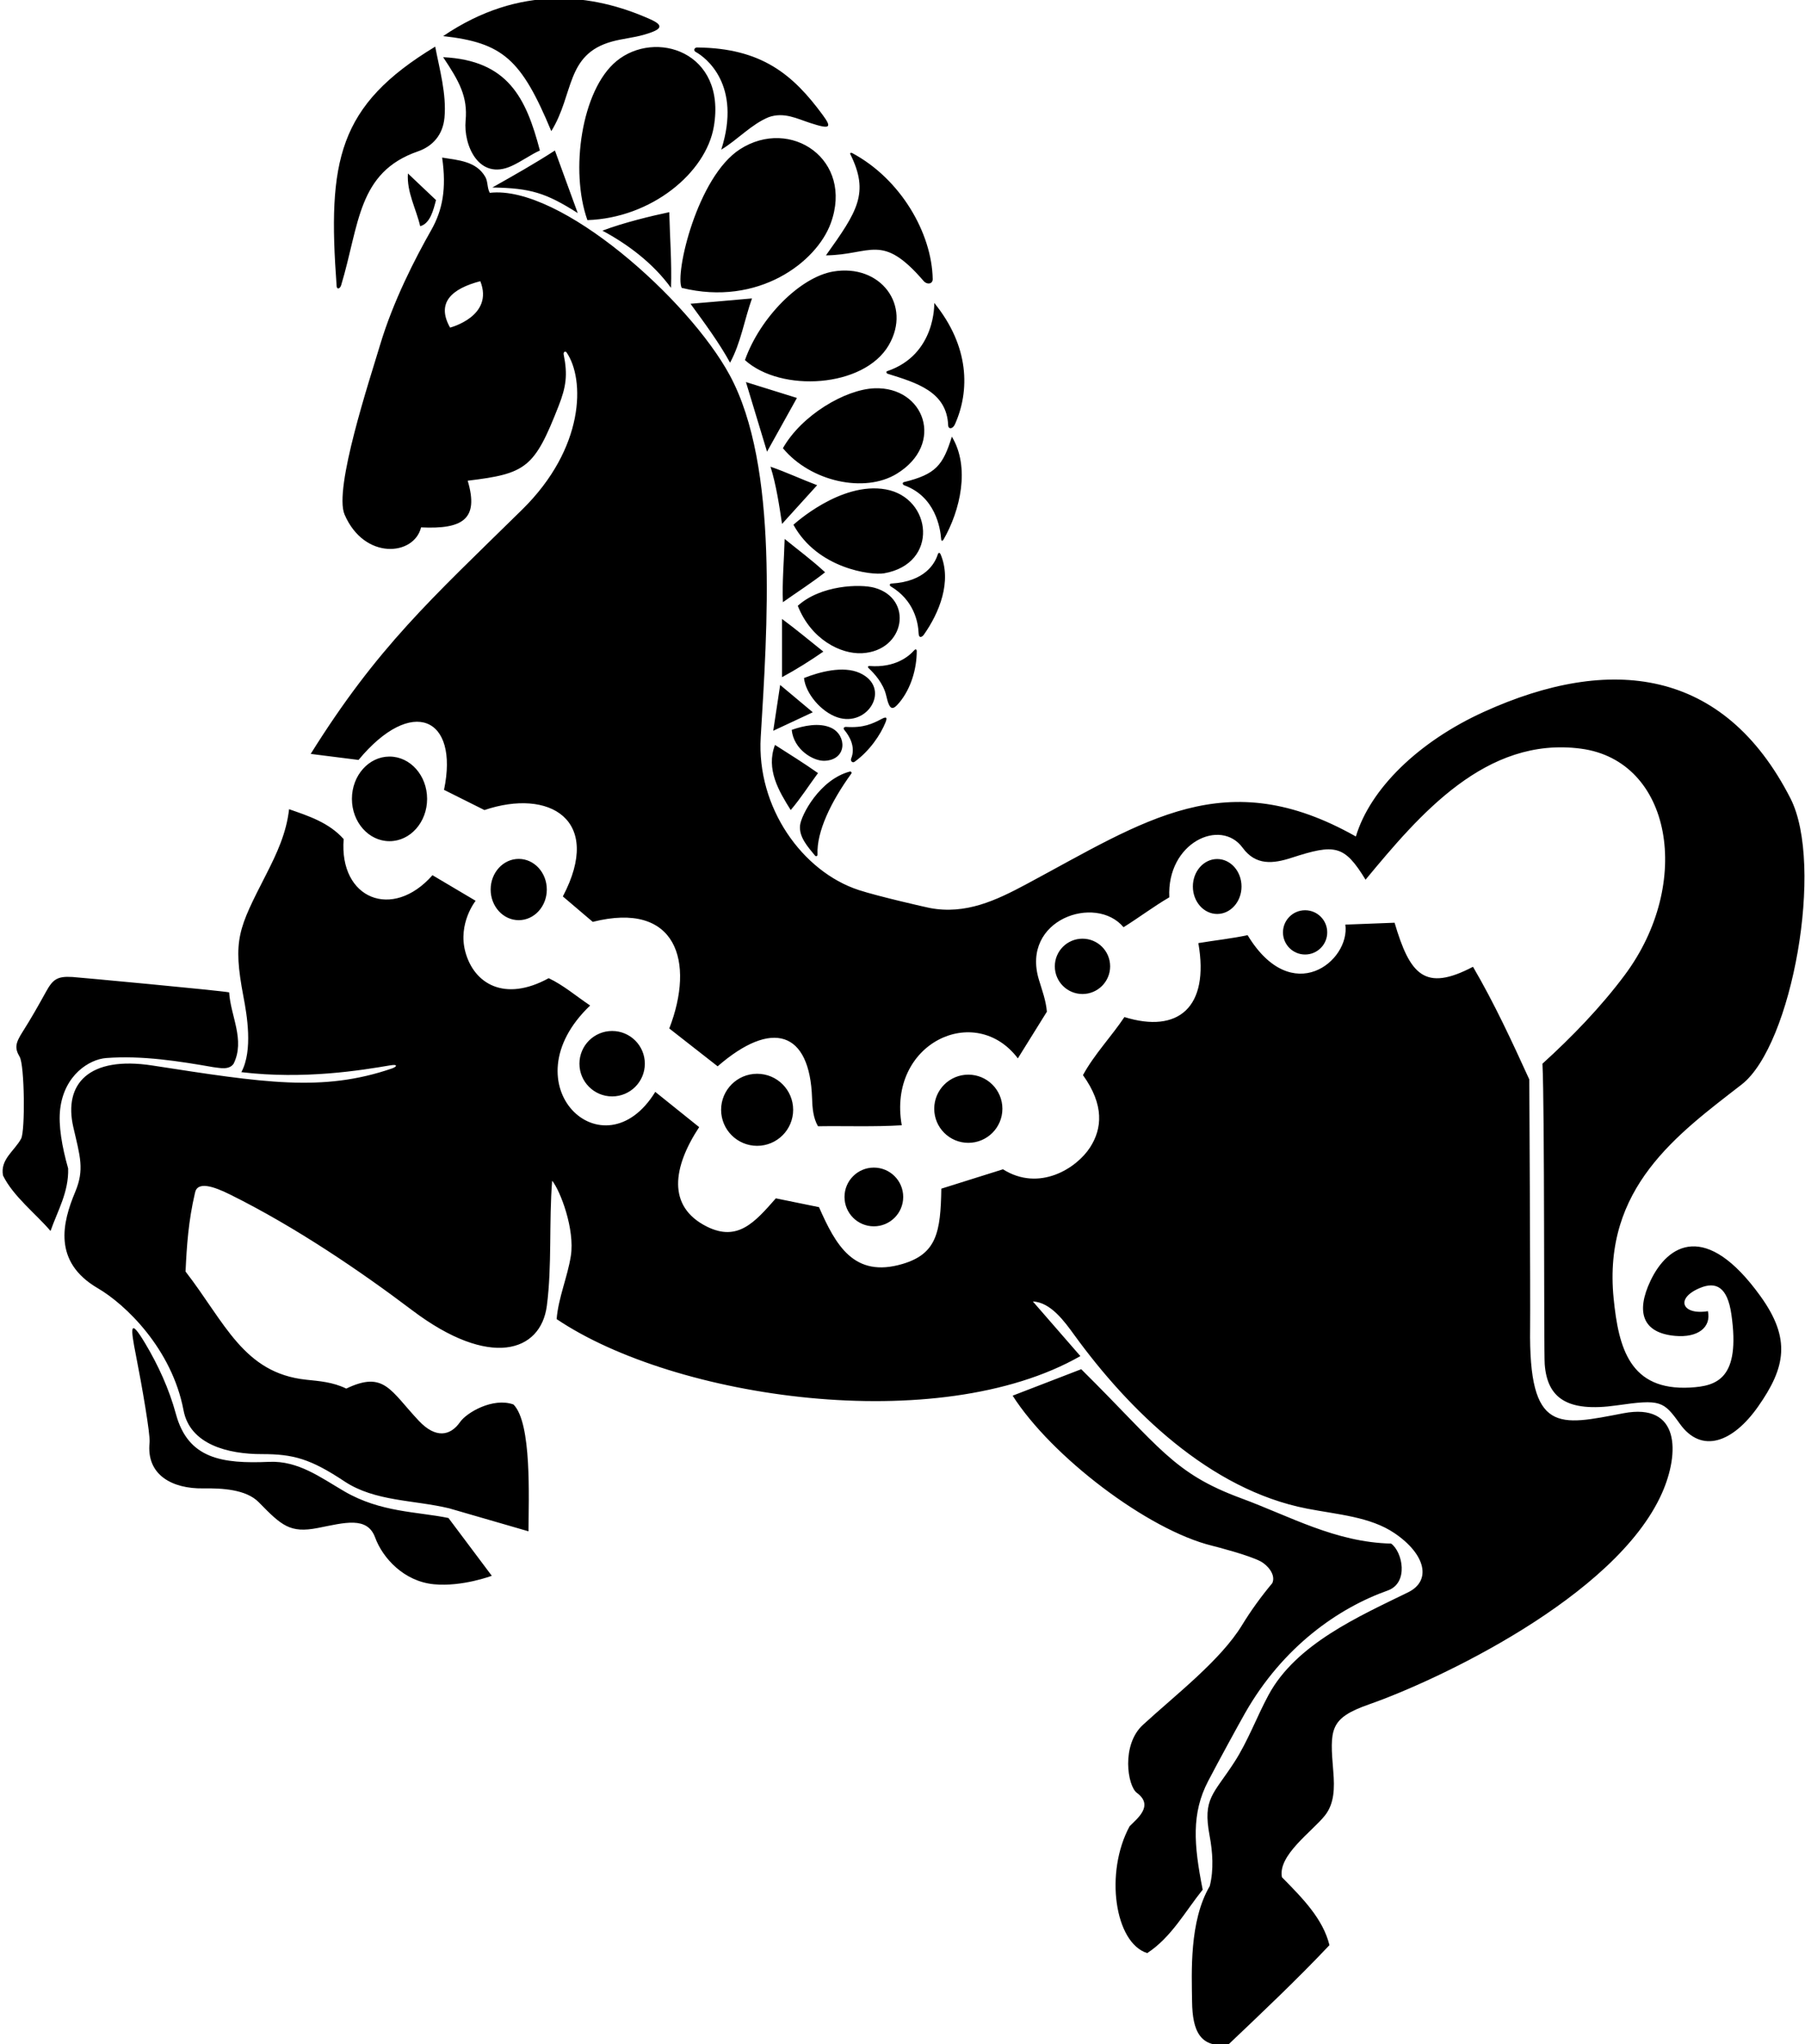 <?xml version="1.0" encoding="UTF-8"?>
<svg xmlns="http://www.w3.org/2000/svg" xmlns:xlink="http://www.w3.org/1999/xlink" width="500pt" height="566pt" viewBox="0 0 500 566" version="1.1">
<g id="surface1">
<path style=" stroke:none;fill-rule:nonzero;fill:rgb(0%,0%,0%);fill-opacity:1;" d="M 122.754 9.996 C 144.031 -4.414 164.223 -1.77 180.109 5.328 C 184.059 7.094 183.426 8.191 178.25 9.656 C 175.438 10.449 172.406 10.719 169.582 11.488 C 156.637 15.02 159.051 26.066 152.715 36.316 C 144.402 16.375 139.285 11.84 122.754 9.996 Z M 94.508 78.961 C 99.582 62.18 99.004 47.715 115.781 41.914 C 119.82 40.52 122.68 37.375 123.121 32.598 C 123.727 26.027 121.727 19.066 120.555 12.914 C 93.57 29.254 90.68 44.496 93.254 79.262 C 93.324 80.211 94.188 80.02 94.508 78.961 Z M 192.758 14.406 C 195.41 15.867 205.566 23.43 199.793 41.438 C 204.312 38.715 208.152 34.395 212.953 32.438 C 217.152 30.961 220.715 32.836 224.367 34.031 C 230.113 35.914 230.488 35.355 227.863 31.789 C 219.73 20.742 211.051 13.305 193.066 13.148 C 192.473 13.145 191.875 13.922 192.758 14.406 Z M 197.73 35.094 C 201.312 14.289 181.484 8.09 170.762 16.93 C 161.074 24.91 157.848 47.301 162.715 60.953 C 180.438 60.359 195.527 47.883 197.73 35.094 Z M 128.977 33.406 C 128.348 40.105 132.574 50.148 141.73 45.953 C 144.504 44.688 147.199 42.695 149.555 41.676 C 145.73 27.094 140.715 16.719 122.754 15.836 C 127.195 22.492 129.602 26.754 128.977 33.406 Z M 204.996 41.316 C 193.102 48.957 186.887 75.887 188.836 79.715 C 210.07 84.941 226.184 72.59 230.117 61.844 C 236.586 44.184 218.988 32.332 204.996 41.316 Z M 160.035 58.996 L 153.715 41.676 C 148.035 45.355 142.566 48.43 136.395 51.914 C 147.066 52.098 151.23 53.43 160.035 58.996 Z M 228.793 70.715 C 241.398 70.559 244.234 64.32 255.848 77.809 C 256.805 78.922 258.391 78.676 258.367 77.266 C 258.141 64.594 249.527 49.555 236.016 42.359 C 235.73 42.207 235.398 42.391 235.512 42.621 C 240.922 53.477 237.48 58.539 228.793 70.715 Z M 487.664 358.926 C 496.18 370.746 494.621 378.664 487 389.5 C 479.996 399.453 471.344 402.652 465.332 394.262 C 460.789 387.922 459.984 387.426 447.906 389.156 C 434.004 391.152 428.605 387.066 427.898 377.773 C 427.629 374.195 427.898 306.598 427.27 294.551 C 435.477 287.102 443.496 278.816 450.098 269.953 C 469.051 244.488 463.129 210.629 437.914 207.309 C 411.602 203.844 393.211 225.57 378.27 243.594 C 372.352 233.922 369.793 233.633 357.715 237.547 C 352.699 239.172 347.859 239.734 344.23 234.762 C 338.133 226.398 323.16 233.344 323.91 248.473 C 319.594 250.992 315.473 254.113 311.23 256.754 C 303.516 247.535 282.77 254.59 287.773 271.25 C 288.652 274.18 289.754 277.09 289.992 280.152 L 281.953 293.07 C 270.113 277.41 245.777 288.891 249.793 311.594 C 242.234 312.07 234.031 311.754 226.594 311.871 C 225.266 309.59 225.039 306.867 224.949 304.094 C 224.332 285.441 213.812 282.227 198.793 295.27 L 185.395 284.793 C 192.566 266.262 187.398 249.43 164.195 255.273 L 155.914 248.23 C 167.152 226.871 152.066 218.262 134.195 224.312 L 122.996 218.715 C 127.219 198.562 114.074 192.652 99.316 210.434 L 86.066 208.762 C 104.602 179.102 119.371 165.938 144.613 141.145 C 162.07 124 162.02 105.02 156.957 97.605 C 156.59 97.066 156.008 97.492 156.141 98.148 C 157.297 103.832 156.805 107.145 154.734 112.43 C 148.016 129.605 145.746 131.156 129.555 133.113 C 132.73 143.762 128.203 146.59 116.637 146.035 C 114.73 153.93 100.914 155.184 95.449 142.48 C 92.391 135.371 102.395 105.176 105.258 95.602 C 108.91 83.371 114.973 71.609 119.461 63.703 C 122.582 58.203 123.723 52.254 122.477 43.637 C 126.953 44.355 131.953 44.637 134.434 48.996 C 135.195 50.316 134.914 52.074 135.676 53.395 C 155.188 51.137 190.832 82.973 202.141 103.891 C 215.812 129.176 212.496 174.633 210.727 204.105 C 209.555 223.645 222.324 241.375 237.887 246.461 C 243.242 248.211 256.523 251.23 257.566 251.43 C 267.504 253.324 275.977 249.301 284.281 244.855 C 317.27 227.199 339.453 211.238 375.59 231.633 C 379.504 218.562 392.789 205.406 411.07 197.109 C 446 181.254 477.465 184.895 495.965 221.062 C 505.379 239.469 496.445 289.434 482.465 300.297 C 464.77 314.035 443.918 328.852 446.992 359.57 C 448.355 373.207 451.434 385.164 468.23 384.223 C 475.535 383.812 482.188 381.836 479.602 363.926 C 478.508 356.352 475.348 354.801 470.918 356.641 C 463.902 359.555 465.992 364.258 473.109 363.07 C 474.066 367.598 470.277 370.469 464.051 369.918 C 454.977 369.121 453.07 363.312 457.23 354.594 C 462.027 344.547 472.594 338.004 487.664 358.926 Z M 133.051 77.863 C 125.09 79.949 120.789 83.84 124.676 90.715 C 124.676 90.715 136.898 87.598 133.051 77.863 Z M 116.395 62.637 C 119.195 61.875 120.059 58.121 120.777 55.402 L 112.996 48.035 C 112.637 53.195 115.273 57.797 116.395 62.637 Z M 185.875 79.715 C 186.113 72.594 185.555 65.715 185.395 58.754 C 180.566 59.762 172.633 61.676 166.875 63.875 C 173.836 67.598 180.875 72.836 185.875 79.715 Z M 246.195 95.578 C 252.629 84.52 243.895 72.965 230.789 75.191 C 221.684 76.738 210.562 87.852 206.355 99.715 C 216.355 108.758 239.328 107.379 246.195 95.578 Z M 202.234 100.434 C 205.234 94.914 206.195 88.516 208.312 82.637 C 202.793 83.156 191.273 84.113 191.273 84.113 C 195.152 89.434 199.23 94.93 202.234 100.434 Z M 245.738 102.785 C 245.395 102.898 245.508 103.379 245.926 103.508 C 253.887 105.996 262.277 108.441 262.648 117.766 C 262.691 118.91 263.91 118.855 264.52 117.5 C 268.695 108.195 268.57 95.906 258.793 83.875 C 258.793 83.875 259.367 98.191 245.738 102.785 Z M 220.754 110.195 L 206.633 105.797 L 212.473 125.074 Z M 242.238 107.523 C 234.141 107.832 222.043 114.961 216.871 124.113 C 224.559 133.375 239.449 136.637 248.367 131.211 C 261.891 122.977 256.09 106.996 242.238 107.523 Z M 263.672 120.914 C 261.211 128.805 259.289 131.32 250.414 133.496 C 249.898 133.621 249.973 134.199 250.516 134.398 C 259.047 137.504 260.473 146.117 260.707 149.266 C 260.762 149.996 261.164 149.758 261.363 149.41 C 266.039 141.285 268.773 129.352 263.672 120.914 Z M 226.355 134.355 C 221.992 132.715 217.836 130.754 213.434 129.234 C 215.035 134.273 215.898 140.262 216.633 145.074 Z M 245.383 135.52 C 232.832 133.254 219.793 145.312 219.793 145.312 C 226.449 157.473 241.355 159.367 244.898 158.754 C 260.223 156.078 258.195 137.836 245.383 135.52 Z M 217.355 149.234 C 217.195 155.074 216.633 161.273 216.871 166.754 C 220.754 163.992 224.914 161.355 228.555 158.473 C 224.953 155.113 221.113 152.312 217.355 149.234 Z M 255.926 175.734 C 260.156 169.742 263.766 161.023 260.531 153.441 C 260.379 153.09 259.984 152.848 259.762 153.551 C 259.016 155.902 256.316 161.062 246.906 161.59 C 246.422 161.617 246.328 162.121 246.762 162.383 C 253.141 166.215 254.336 172.164 254.473 175.426 C 254.531 176.844 255.422 176.449 255.926 175.734 Z M 242.234 162.754 C 238.262 161.656 227.32 162.004 220.992 167.754 C 224.727 177.18 232.98 181.195 238.809 180.879 C 250.758 180.234 253.125 165.758 242.234 162.754 Z M 216.633 187.516 C 220.555 185.395 224.516 182.914 228.074 180.434 C 224.273 177.395 220.473 174.234 216.633 171.395 Z M 249.199 194.457 C 252.34 190.637 253.957 185.203 253.945 180.262 C 253.941 179.906 253.691 179.566 253.207 180.109 C 251.762 181.746 247.98 184.957 240.898 184.426 C 240.539 184.398 240.16 184.598 240.715 185.113 C 242.121 186.422 244.715 189.223 245.484 192.613 C 246.414 196.688 247.195 196.898 249.199 194.457 Z M 236.738 210.938 C 240.949 207.902 243.953 203.371 245.285 200.051 C 245.836 198.672 245.566 198.371 244.258 199.062 C 241.617 200.449 239.164 201.613 234.398 201.289 C 233.938 201.258 233.387 201.535 233.941 202.199 C 235.215 203.73 237.113 206.754 235.781 210.047 C 235.508 210.727 236.152 211.359 236.738 210.938 Z M 238.172 186.363 C 233.535 184.25 226.855 186.105 222.715 187.754 C 223.141 192.008 227.453 197.133 231.984 198.645 C 240.508 201.484 247.008 190.391 238.172 186.363 Z M 214.195 202.355 L 225.152 197.234 C 222.113 194.715 219.152 192.234 216.113 189.672 Z M 228.402 210.672 C 234.723 210.422 234.605 203.582 230.254 201.551 C 226.961 200.012 222.504 200.961 219.312 202.113 C 219.875 207.598 225.309 210.789 228.402 210.672 Z M 226.594 214.074 C 222.676 211.312 218.676 208.832 214.676 206.273 C 212.113 213.031 215.754 219.074 219.035 224.312 C 221.836 221.031 224.074 217.473 226.594 214.074 Z M 235.414 213.648 C 227.027 215.863 221.891 225.777 221.617 228.582 C 221.309 231.75 223.68 234.395 225.754 236.91 C 226.043 237.262 226.48 237.062 226.461 236.602 C 226.176 230.379 230.129 222.074 235.848 214.18 C 236.031 213.93 235.738 213.562 235.414 213.648 Z M 449.715 391.34 C 431.867 394.746 423.438 397.258 423.855 367.594 C 423.953 360.426 423.629 298.91 423.629 298.91 C 418.828 288.391 413.949 277.832 408.031 267.711 C 394.672 274.719 390.566 269.93 386.312 255.512 L 372.672 256.031 C 374.066 266.098 357.898 279.262 345.594 258.953 C 341.152 259.91 336.473 260.395 331.953 261.152 C 335.066 278.93 326.398 286.262 311.473 281.633 C 307.832 287.07 303.07 292.031 299.992 297.711 C 305.973 306.047 305.266 312.574 301.973 317.703 C 298.23 323.531 287.859 330.109 277.832 323.789 L 260.754 329.152 C 260.566 341.262 259.434 347.207 250.016 349.996 C 236.527 353.988 231.496 344.766 226.871 334.27 L 214.914 331.832 C 209.121 338.418 204.363 343.938 195.789 339.645 C 184.676 334.078 186.422 323.133 193.676 312.109 L 181.516 302.352 C 167.23 325.598 140.398 300.43 163.477 278.434 C 159.637 275.871 156.074 272.793 151.996 270.871 C 139.77 277.562 131.312 272.426 128.91 263.594 C 126.762 255.688 131.754 249.434 131.754 249.434 L 119.797 242.352 C 108.73 254.93 93.898 248.93 95.195 232.352 C 91.117 227.754 85.398 225.93 80.074 224.074 C 79.352 230.672 76.641 236.422 73.746 242.102 C 66.07 257.176 64.391 260.031 67.461 276.117 C 68.359 280.844 70.129 290.852 66.855 296.887 C 84.266 298.98 100.176 296.352 108.051 295.012 C 110.375 294.613 109.934 295.402 108.547 295.879 C 89.312 302.449 73.176 299.828 42.238 295.051 C 24.641 292.332 17.551 300.109 20.309 312.117 C 22.184 320.262 23.441 323.828 20.828 330.066 C 17.312 338.453 14.535 349.398 27.094 356.723 C 34.766 361.195 47.621 373.512 50.844 390.543 C 52.633 399.988 63.133 402.676 72.566 402.656 C 81.215 402.641 85.973 403.934 95.438 410.219 C 103.844 415.797 114.703 415.324 124.434 417.672 L 146.395 424.031 C 146.434 414.855 147.348 394.023 142.234 388.91 C 136.539 386.887 129.262 391.152 127.434 393.785 C 124.738 397.656 120.676 398.371 116.039 393.453 C 108.117 385.055 106.441 379.477 95.914 384.512 C 92.176 382.691 88.465 382.441 84.809 382.055 C 67.473 380.219 62.355 366.273 51.398 352.098 C 51.73 344.93 52.195 338.109 53.996 330.391 C 54.605 326.926 59.234 328.543 63.793 330.805 C 81.949 339.812 99.867 352.012 114.184 362.828 C 135.688 379.074 149.789 374.43 151.477 361.605 C 152.941 350.465 152.035 338.352 152.953 326.949 C 155.23 329.762 159.281 340.414 158.129 347.77 C 157.215 353.602 154.656 359.398 154.195 365.27 C 186.914 387.316 259.898 397.996 299.273 375.512 L 286.113 360.391 C 291.066 360.598 294.902 365.969 297.625 369.719 C 312.645 390.395 335.035 412.504 362.035 417.746 C 370.52 419.398 379.551 419.973 386.312 424.559 C 394.938 430.41 396.605 437.719 390.062 440.922 C 376.512 447.559 359.031 455.211 351.402 469.344 C 348.098 475.461 345.719 482.078 341.953 487.91 C 336.133 496.922 333.117 497.926 335.066 508.293 C 335.926 512.859 336.246 517.797 335.113 522.27 C 329.391 531.992 330.117 546.266 330.215 554.266 C 330.312 562.461 332.488 567.137 340.23 566.188 C 349.672 557.227 359.434 547.988 368.27 538.629 C 366.473 531.309 360.789 525.59 355.113 519.828 C 353.898 513.762 363.469 507.176 367 502.746 C 369.672 499.391 369.699 495.035 369.336 490.602 C 368.363 478.82 368.18 475.816 379.336 471.918 C 397.559 465.551 447.602 442.324 460.398 413.43 C 465.316 402.324 465.402 388.348 449.715 391.34 Z M 16.668 307.109 C 17.797 297.617 24.785 293.332 29.402 292.98 C 39.371 292.223 49.617 293.852 59.117 295.512 C 60.875 295.711 63.438 296.391 64.715 294.551 C 67.957 287.953 63.875 281.391 63.477 274.793 C 60.988 274.293 21.777 270.641 20.047 270.535 C 15.797 270.277 14.621 271.23 12.723 274.664 C 10.68 278.363 8.602 282.051 6.309 285.645 C 4.266 288.855 4 290.176 5.453 292.66 C 6.809 294.973 7.004 313.148 5.848 315.312 C 4.055 318.66 -0.02 321.059 0.836 325.512 C 3.637 331.27 10.035 336.191 13.996 340.871 C 15.957 335.27 19.078 330.07 18.875 323.551 C 17.164 317.523 16.133 311.594 16.668 307.109 Z M 95.379 412.965 C 88.82 409.148 82.625 404.441 74.559 404.797 C 61.52 405.367 52.109 403.969 48.742 391.594 C 46.828 384.555 43.812 378.035 40.309 372.148 C 35.832 364.617 36.137 367.625 37.652 375.277 C 39.32 383.688 41.668 397.301 41.438 399.414 C 40.445 408.578 47.918 412.273 56.234 412.148 C 61.48 412.07 68.172 412.398 71.676 415.98 C 78.02 422.473 80.34 424.609 88.035 423.109 C 95.441 421.66 101.73 419.785 103.918 425.754 C 105.988 431.406 111.871 437.91 120.223 438.699 C 128.07 439.438 136.23 436.348 136.23 436.348 L 124.23 420.348 C 115.609 418.562 105.477 418.844 95.379 412.965 Z M 334.688 493.16 C 337.758 487.293 343.059 477.594 344.91 474.34 C 355.402 455.918 370.785 445.273 384.398 440.43 C 390.32 438.32 388.508 429.711 385.352 427.43 C 369.941 427.082 357.332 419.867 343.812 414.883 C 324.883 407.902 321.336 400.746 299.512 379.148 L 280.512 386.473 C 291.227 403.297 317.934 423.652 335.75 428.02 C 336.824 428.285 346.035 430.656 349.246 432.383 C 351.008 433.332 353.516 435.992 352.434 438.391 C 349.312 442.125 346.512 445.996 344.066 449.996 C 338.094 459.777 325.719 469.25 316.59 477.637 C 310.555 483.176 312.305 494.535 314.93 496.465 C 319.848 500.078 314.715 503.793 312.91 505.707 C 305.949 518.551 308.789 538.023 317.793 540.828 C 324.473 536.469 328.352 529.227 333.152 523.27 C 330.664 510.707 330.016 502.09 334.688 493.16 Z M 107.898 232.93 C 113.652 232.93 118.312 227.684 118.312 221.215 C 118.312 214.742 113.652 209.5 107.898 209.5 C 102.148 209.5 97.484 214.742 97.484 221.215 C 97.484 227.684 102.148 232.93 107.898 232.93 Z M 151.469 246.32 C 151.469 241.633 147.988 237.836 143.691 237.836 C 139.395 237.836 135.914 241.633 135.914 246.32 C 135.914 251.004 139.395 254.805 143.691 254.805 C 147.988 254.805 151.469 251.004 151.469 246.32 Z M 169.566 303.605 C 174.57 303.605 178.625 299.551 178.625 294.547 C 178.625 289.543 174.57 285.488 169.566 285.488 C 164.562 285.488 160.508 289.543 160.508 294.547 C 160.508 299.551 164.562 303.605 169.566 303.605 Z M 209.73 317.289 C 215.242 317.289 219.711 312.824 219.711 307.312 C 219.711 301.805 215.242 297.336 209.73 297.336 C 204.223 297.336 199.754 301.805 199.754 307.312 C 199.754 312.824 204.223 317.289 209.73 317.289 Z M 242.066 339.578 C 246.555 339.578 250.195 335.938 250.195 331.445 C 250.195 326.957 246.555 323.316 242.066 323.316 C 237.574 323.316 233.934 326.957 233.934 331.445 C 233.934 335.938 237.574 339.578 242.066 339.578 Z M 268.23 316.461 C 273.445 316.461 277.672 312.234 277.672 307.02 C 277.672 301.809 273.445 297.578 268.23 297.578 C 263.02 297.578 258.789 301.809 258.789 307.02 C 258.789 312.234 263.02 316.461 268.23 316.461 Z M 307.516 267.59 C 307.516 263.359 304.09 259.93 299.855 259.93 C 295.625 259.93 292.195 263.359 292.195 267.59 C 292.195 271.82 295.625 275.25 299.855 275.25 C 304.09 275.25 307.516 271.82 307.516 267.59 Z M 337.172 253.086 C 340.891 253.086 343.91 249.68 343.91 245.48 C 343.91 241.277 340.891 237.871 337.172 237.871 C 333.449 237.871 330.434 241.277 330.434 245.48 C 330.434 249.68 333.449 253.086 337.172 253.086 Z M 367.652 258.184 C 367.652 254.797 364.91 252.055 361.523 252.055 C 358.141 252.055 355.395 254.797 355.395 258.184 C 355.395 261.566 358.141 264.312 361.523 264.312 C 364.91 264.312 367.652 261.566 367.652 258.184 "/>
</g>
</svg>
